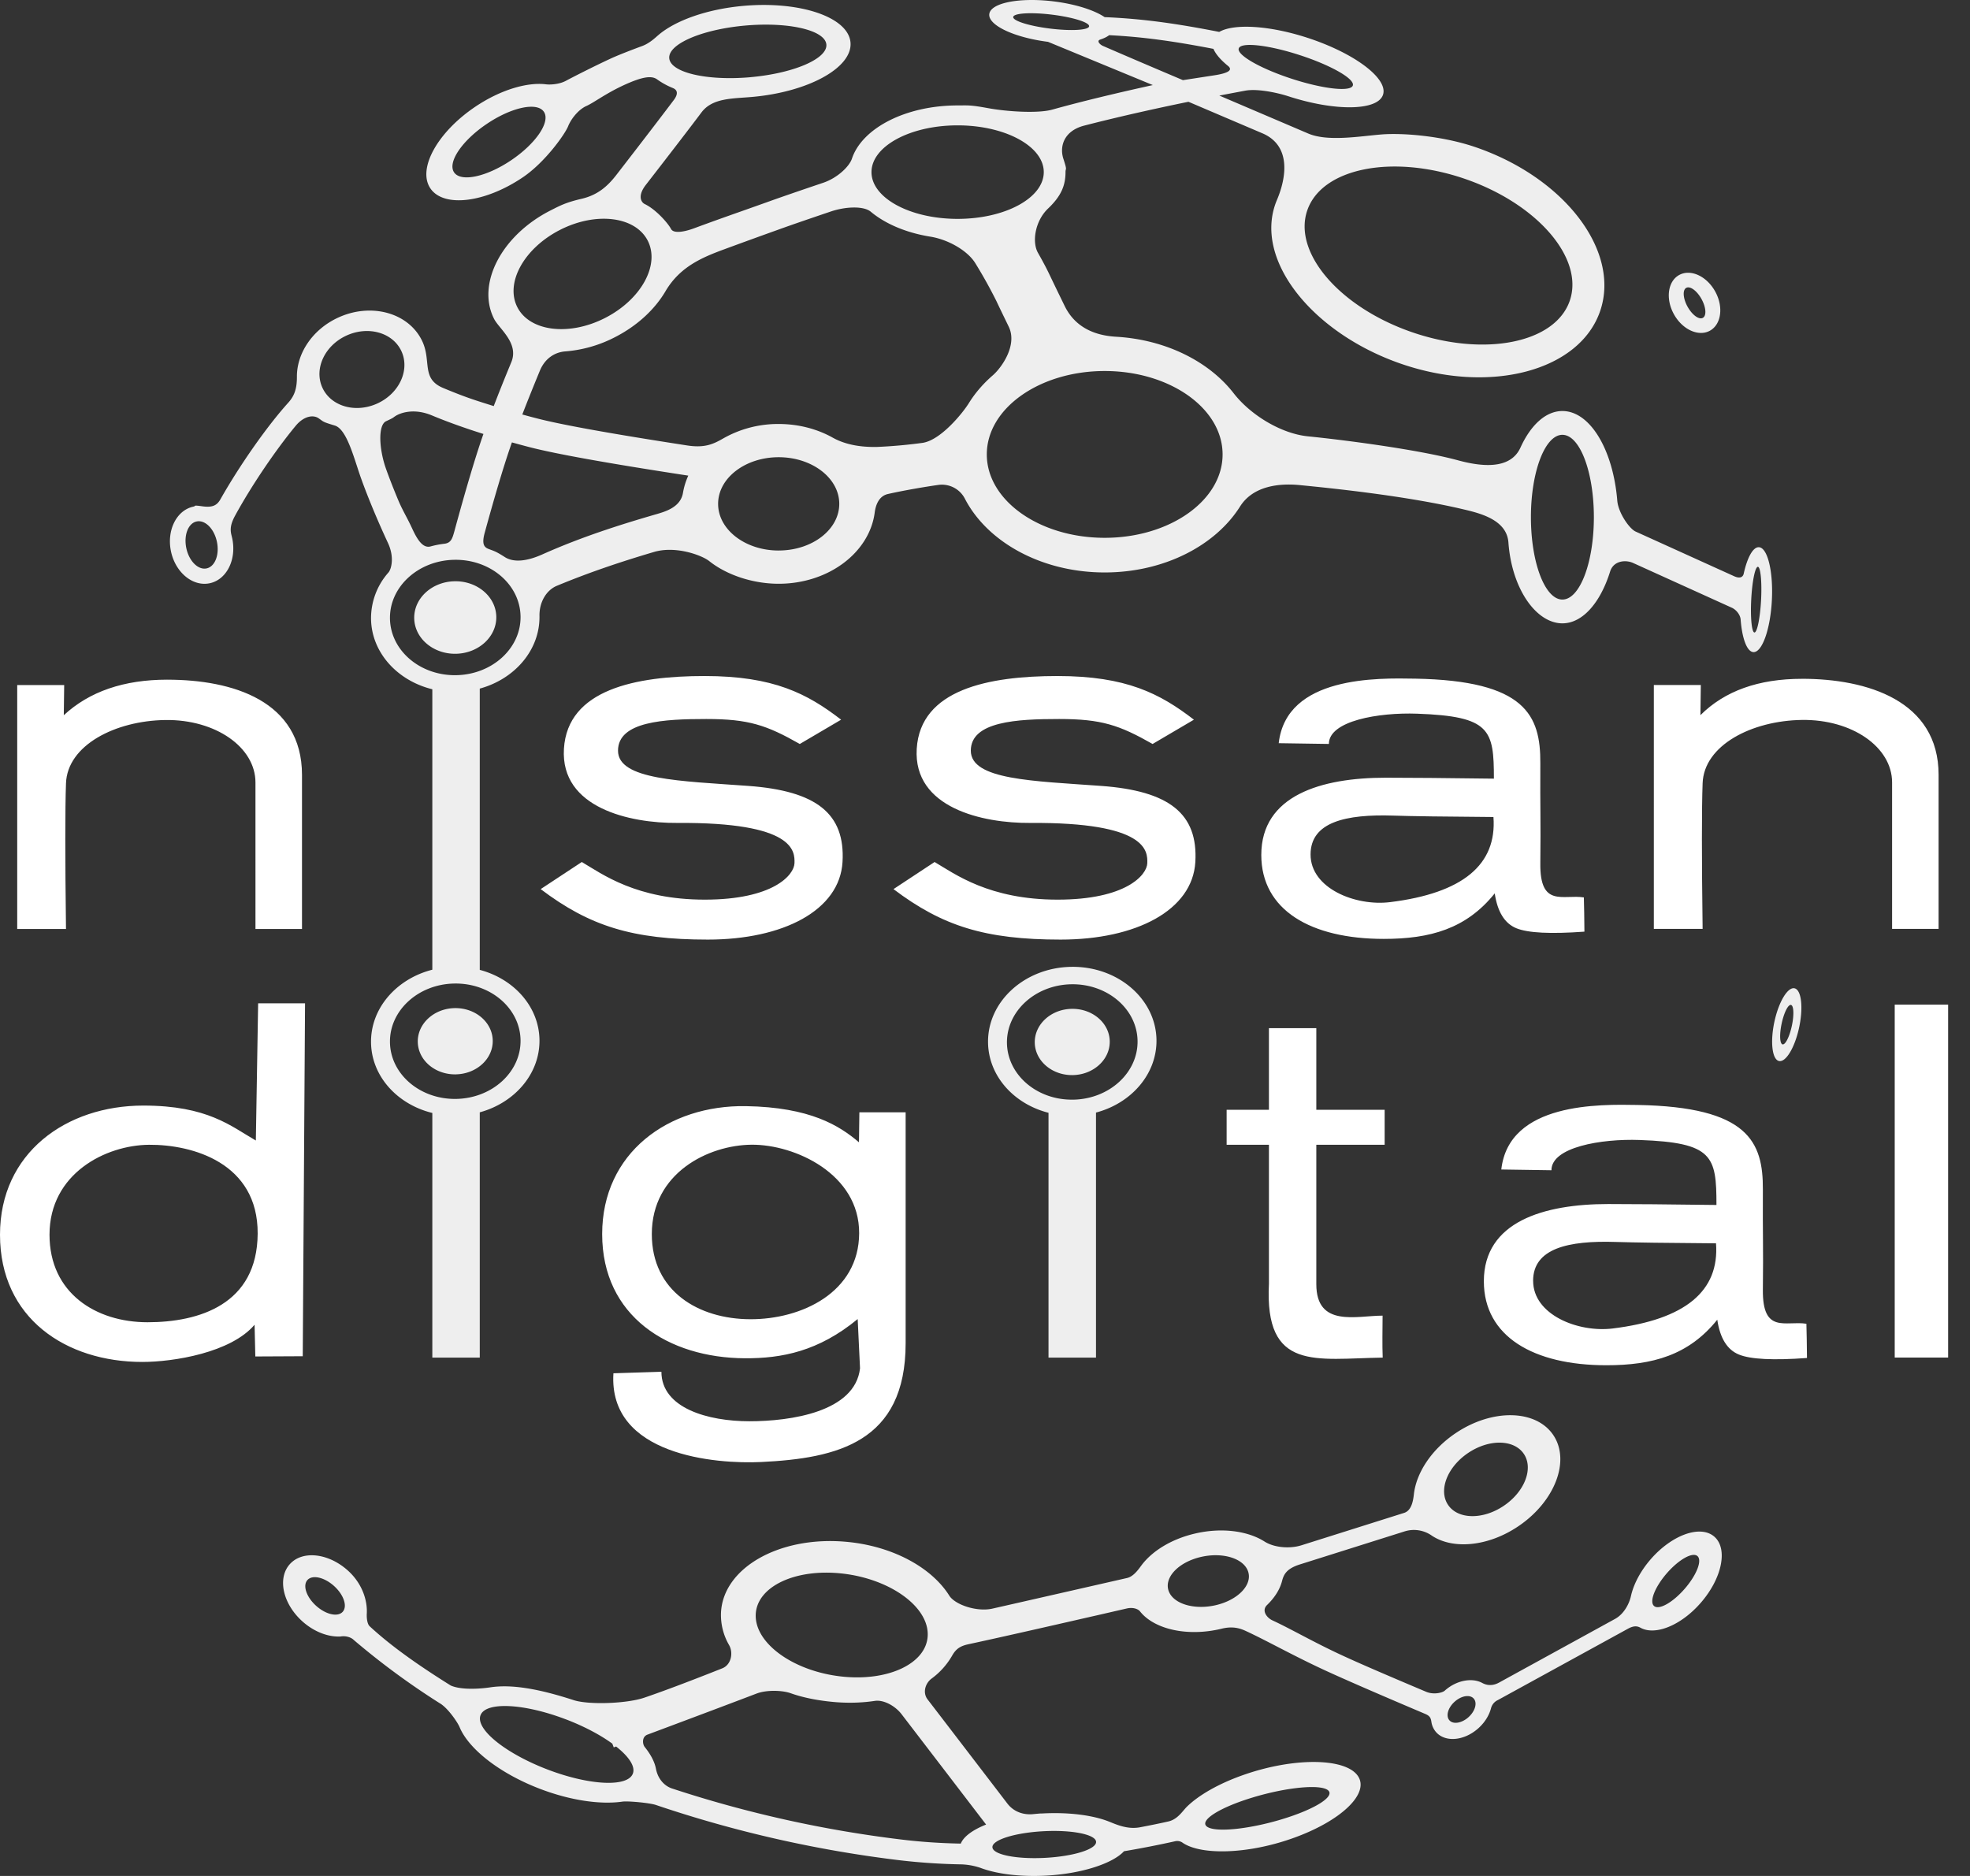 <svg xmlns="http://www.w3.org/2000/svg" width="84" height="80" viewBox="0 0 84 80">
    <rect x="0" y="0" width="84" height="80" fill="#333333" stroke="none"/>
    <g fill="none" fill-rule="evenodd">
        <path fill="#EEE" d="M48.609 77.924c.435-.083.788-.154 1.2-.246.412-.09.615-.453.809-.64.506-.49 1.348-.977 2.406-1.348 2.113-.741 4.287-.734 4.855.016.568.75-.685 1.96-2.799 2.7-1.888.663-3.844.714-4.641.186a.397.397 0 0 0-.316-.076 43.44 43.44 0 0 1-2.197.43c-.466.512-1.783.959-3.33 1.04-1.11.058-2.112-.074-2.788-.331a2.847 2.847 0 0 0-.796-.149 26.345 26.345 0 0 1-2.585-.168 51.682 51.682 0 0 1-10.458-2.365c-.277-.094-1.205-.175-1.423-.144-.934.135-2.215-.043-3.534-.549-1.734-.666-3.04-1.712-3.418-2.634-.08-.192-.496-.814-.85-1.016a32.164 32.164 0 0 1-3.665-2.698c-.087-.09-.307-.188-.561-.144-.52.027-1.126-.196-1.63-.65-.83-.748-1.068-1.838-.53-2.435.537-.597 1.646-.475 2.476.273.596.536.836 1.248.806 1.829-.012.202.021.452.123.547.973.902 2.203 1.743 3.456 2.526.453.202 1.274.14 1.673.08.937-.144 2.104.068 3.57.544.635.205 2.25.154 3.014-.106.822-.28 1.93-.698 3.322-1.251.382-.152.477-.659.292-.988a2.548 2.548 0 0 1-.346-1.407c.108-1.89 2.47-3.236 5.274-3.006 2.009.164 3.7 1.092 4.458 2.3.241.386 1.167.704 1.836.556.668-.15 5.454-1.24 5.747-1.307.292-.067.509-.404.626-.558.449-.589 1.24-1.087 2.218-1.325 1.16-.284 2.29-.132 3.015.328.408.26 1.072.318 1.576.16l4.376-1.381c.308-.097.382-.485.416-.786.1-.914.743-1.913 1.777-2.611 1.562-1.054 3.427-1.02 4.167.076.739 1.096.072 2.838-1.491 3.892-1.308.882-2.83 1.002-3.723.374a1.328 1.328 0 0 0-1.118-.158l-4.47 1.41c-.564.178-.688.42-.762.708-.092.359-.315.71-.638 1.022-.252.243-.004.549.223.654.818.378 1.766.938 3.01 1.51.695.322 1.88.834 3.55 1.538.323.136.695.039.79-.046.502-.452 1.172-.564 1.603-.33.163.088.41.15.716-.017 1.128-.62 2.778-1.524 4.947-2.716.387-.212.607-.66.675-.97.111-.5.4-1.063.843-1.573.909-1.045 2.124-1.477 2.713-.964.59.512.332 1.776-.577 2.82-.841.969-1.945 1.41-2.572 1.064-.143-.08-.296-.088-.536.044l-5.551 3.044a.526.526 0 0 0-.286.347c-.078.297-.26.6-.536.849-.597.538-1.403.615-1.801.174a.851.851 0 0 1-.205-.444c-.026-.168-.063-.254-.27-.341-2.012-.853-3.428-1.469-4.246-1.846-1.4-.646-2.492-1.271-3.412-1.695-.302-.14-.609-.19-1.014-.091-1.455.355-2.88.027-3.484-.74-.078-.097-.289-.184-.562-.122l-.235.054-1.075.247-.152.034c-2.4.55-4.065.926-5.286 1.189-.338.073-.531.185-.704.495a3.16 3.16 0 0 1-.873.972c-.267.2-.39.598-.169.887.661.861 1.785 2.328 3.404 4.443.268.349.678.489 1.092.45.415-.04.27-.023.409-.03 1.095-.058 2.085.07 2.76.32.298.11.812.38 1.392.27m-11.305-5.39c-.53.08-1.095.1-1.68.053-.664-.055-1.336-.175-1.91-.38-.36-.128-1.028-.147-1.45.013-1.044.398-2.595.982-4.654 1.752-.252.094-.215.409-.118.53.256.317.422.633.478.93.082.424.352.728.687.838a50.739 50.739 0 0 0 9.873 2.188c.778.092 1.592.146 2.437.162.123-.304.514-.588 1.08-.812a5824.337 5824.337 0 0 0-3.606-4.708c-.269-.35-.759-.622-1.137-.566m-13.159.794c-1.793-.688-3.43-.771-3.655-.184-.226.587 1.046 1.62 2.84 2.31 1.793.688 3.429.77 3.654.183.117-.303-.166-.725-.714-1.158l-.1.039-.061-.161c-.502-.365-1.183-.73-1.964-1.03m20.411 5.901c1.221-.064 2.198-.37 2.181-.684-.017-.314-1.02-.516-2.24-.452-1.22.064-2.197.37-2.18.684.015.314 1.019.516 2.24.452M13.48 68.48c.416.374.923.488 1.133.254.21-.234.045-.726-.37-1.1-.416-.374-.923-.488-1.134-.254-.21.234-.044.726.371 1.1m48.266-4.303c.42.622 1.483.64 2.374.038.892-.601 1.274-1.593.855-2.215-.42-.623-1.483-.64-2.375-.038-.892.6-1.274 1.593-.854 2.215m-11.924 3.642c.176.567 1.079.851 2.019.633.939-.218 1.558-.855 1.382-1.422-.175-.568-1.079-.852-2.018-.634-.94.218-1.558.855-1.383 1.423m-17.599 1.06c-.02 1.21 1.604 2.38 3.63 2.612 2.025.232 3.685-.562 3.705-1.773.022-1.211-1.603-2.38-3.628-2.613-2.026-.232-3.685.562-3.707 1.773m38.305-.391c.21.183.795-.146 1.306-.733.511-.588.755-1.213.544-1.396-.21-.182-.794.146-1.306.734-.51.588-.754 1.212-.544 1.395m-7.911 4.74c.285-.256.384-.612.22-.793-.163-.182-.527-.122-.813.136-.286.257-.384.613-.22.794.163.182.527.12.813-.136m-11.155 4.666c.339.259 1.767.12 3.19-.31 1.424-.43 2.304-.986 1.966-1.245-.338-.259-1.767-.12-3.19.31-1.424.429-2.304.987-1.966 1.245m-6.696-66.15c.161.336.212.446.629 1.3.416.856 1.195 1.258 2.192 1.316 2.126.123 3.965 1.057 5.014 2.408.725.934 2.028 1.726 3.175 1.84 1.628.164 4.73.57 6.408 1.026 1.678.455 2.374.055 2.648-.547.434-.955 1.074-1.559 1.788-1.559 1.183 0 2.164 1.658 2.34 3.825.042.507.508 1.19.782 1.315l4.204 1.906c.248.112.374.036.406-.114.151-.683.395-1.138.647-1.124.37.019.617 1.036.552 2.27-.065 1.236-.417 2.222-.787 2.203-.276-.015-.483-.587-.544-1.39-.014-.192-.176-.411-.376-.503l-4.208-1.908c-.308-.14-.832-.112-.982.366-.413 1.323-1.17 2.208-2.034 2.208-1.114 0-2.158-1.462-2.302-3.45-.07-.967-1.21-1.244-1.904-1.408-2.459-.583-5.678-.908-6.99-1.037-.878-.087-1.994.03-2.551.916-1.05 1.664-3.238 2.809-5.77 2.809-2.696 0-5.005-1.3-5.96-3.144a1.102 1.102 0 0 0-1.138-.588c-.586.083-1.5.24-2.145.387-.39.088-.522.479-.562.784-.219 1.71-1.969 3.043-4.096 3.043-1.108 0-2.218-.376-2.959-.965-.32-.255-1.437-.665-2.36-.39-1.283.38-2.653.826-4.141 1.443-.438.182-.749.684-.739 1.286.024 1.448-1.053 2.689-2.546 3.097V41.36c1.454.384 2.522 1.564 2.546 2.978.024 1.448-1.053 2.689-2.546 3.097v10.459h-2.023V47.462c-1.488-.364-2.589-1.558-2.613-2.994-.025-1.47 1.085-2.726 2.613-3.115v-11.96c-1.488-.365-2.589-1.559-2.613-2.995a2.943 2.943 0 0 1 .744-1.986c.117-.136.263-.637-.018-1.248a38.58 38.58 0 0 1-.615-1.392c-.2-.48-.381-.94-.538-1.378-.29-.81-.596-2.087-1.116-2.246-.519-.158-.46-.148-.688-.308-.228-.161-.632-.104-.983.32-.853 1.03-1.893 2.562-2.588 3.84-.277.51-.167.723-.117.96.192.904-.237 1.759-.958 1.912-.721.154-1.461-.454-1.653-1.356-.191-.903.237-1.76.958-1.912.127-.027-.05-.072.377-.013.428.06.623-.033.773-.299.82-1.451 1.991-3.122 2.893-4.12.268-.298.37-.606.368-1.108-.005-.993.656-2.006 1.744-2.513 1.422-.663 3.035-.213 3.604 1.006.395.849-.058 1.595.892 1.99.95.395 1.323.511 2.153.77.212-.552.416-1.065.75-1.875s-.52-1.421-.734-1.84c-.76-1.491.312-3.56 2.394-4.622.43-.218.66-.345 1.337-.503.676-.159 1.096-.52 1.48-1.016 1.094-1.413 1.926-2.5 2.448-3.192.169-.225.197-.419-.04-.516a3.187 3.187 0 0 1-.661-.362c-.24-.182-.647-.118-1.427.24-.78.36-1.266.741-1.599.89-.333.15-.647.54-.777.865-.129.326-.977 1.533-1.933 2.177-1.615 1.09-3.38 1.3-3.94.47-.56-.831.295-2.388 1.91-3.478 1.079-.727 2.223-1.062 3.03-.958.14.018.537.01.835-.149.298-.16 1.251-.646 1.946-.965.311-.143.956-.391 1.291-.513.335-.12.581-.365.708-.473.723-.62 2.07-1.11 3.645-1.248 2.418-.211 4.455.487 4.549 1.56.094 1.073-1.79 2.115-4.21 2.326-.83.073-1.68.039-2.145.66-.467.622-1.256 1.65-2.372 3.089-.372.48-.19.749-.046.818.488.234 1.002.832 1.118 1.059.116.227.629.107.983-.025 1.2-.444 2.072-.741 3.231-1.157.493-.177 1.252-.439 2.277-.785.623-.211 1.118-.705 1.225-1.028.43-1.295 2.284-2.27 4.507-2.27.455 0 .523-.026 1.31.118.785.144 2.113.232 2.727.06 1.214-.34 2.756-.71 4.286-1.046l-4.468-1.844c-1.444-.182-2.563-.71-2.505-1.185.059-.477 1.287-.719 2.744-.54.935.115 1.736.375 2.175.672 1.57.067 2.958.252 4.886.63.624-.36 2.125-.281 3.756.249 2.007.652 3.452 1.739 3.228 2.428-.224.689-2.032.719-4.038.067-.472-.153-1.32-.333-1.832-.239-.512.095-.74.139-1.11.21l3.792 1.619c.827.353 2.182.117 3.106.04.924-.077 2.643.064 4.038.545 3.805 1.31 6.177 4.439 5.3 6.99-.879 2.55-4.675 3.556-8.48 2.246-3.805-1.31-6.358-4.49-5.299-6.99.421-.995.593-2.322-.618-2.84L50.675 4.34c-1.58.324-3.11.672-4.446 1.017-.864.223-1.06.887-.886 1.417.173.53.09.372.09.566 0 .572-.188 1.024-.741 1.55-.554.525-.698 1.422-.434 1.89.264.468.376.687.508.964m-5.097-1.652c-1.032-.166-1.923-.548-2.539-1.063-.301-.252-1.069-.225-1.706-.009-.976.33-1.701.58-2.172.75-.873.313-1.55.559-2.346.852-.955.352-1.91.743-2.531 1.8-.45.765-1.197 1.47-2.159 1.96a5.53 5.53 0 0 1-2.107.603c-.451.032-.871.297-1.088.821-.287.696-.538 1.32-.75 1.87.194.053.394.108.6.16 1.035.272 3.184.66 6.429 1.16.756.116 1.121-.058 1.554-.308a4.723 4.723 0 0 1 2.348-.607c.854 0 1.648.215 2.306.583.497.278 1.124.41 1.882.396a21.214 21.214 0 0 0 1.953-.175c.781-.12 1.717-1.285 1.97-1.696.268-.432.612-.83 1.018-1.182.376-.326 1.064-1.29.68-2.078-.383-.789-.388-.8-.527-1.095a20.37 20.37 0 0 0-.893-1.603c-.32-.53-1.14-1.013-1.922-1.139M29.122 21.017c.043-.255.12-.5.226-.734-3.422-.524-5.682-.93-6.798-1.222-.248-.065-.488-.13-.722-.195-.028.076-.053.15-.078.223-.288.841-.649 2.05-1.08 3.622-.128.466-.047.62.165.7.245.093.302.097.69.345.39.249.965.17 1.595-.111 1.694-.758 3.371-1.284 4.858-1.715.383-.112 1.041-.293 1.144-.913m-8.568-2.338c.018-.057.039-.115.06-.173-.841-.265-1.572-.53-2.2-.792-.762-.317-1.338-.11-1.554.029-.125.081-.051.059-.398.22-.348.163-.306 1.185.003 2.046.15.42.324.86.517 1.323.186.443.373.729.589 1.198.205.446.447.866.789.772a3.99 3.99 0 0 1 .593-.115c.277-.033.337-.224.42-.526.472-1.735.865-3.06 1.18-3.982m-1.1 28.184c1.538-.028 2.766-1.152 2.743-2.51-.023-1.36-1.288-2.438-2.826-2.41-1.537.027-2.765 1.151-2.742 2.51.023 1.359 1.288 2.438 2.826 2.41m0-18.07c1.537-.028 2.765-1.152 2.742-2.51-.023-1.36-1.288-2.438-2.826-2.41-1.537.027-2.765 1.151-2.742 2.51.023 1.359 1.288 2.438 2.826 2.41m6.343-15.232c1.535-.783 2.352-2.258 1.823-3.296-.529-1.037-2.202-1.245-3.738-.463-1.536.783-2.352 2.259-1.823 3.297.529 1.037 2.203 1.245 3.738.462m-9.692 3.638c.929-.433 1.38-1.43 1.01-2.226-.371-.796-1.425-1.09-2.354-.657-.93.433-1.381 1.43-1.01 2.226s1.425 1.09 2.354.657m-6.857 5.9c-.117-.552-.504-.938-.864-.861-.36.076-.556.586-.439 1.139.117.553.505.939.865.862.36-.077.556-.587.438-1.14m37.856-.164c2.776 0 5.027-1.593 5.027-3.556 0-1.965-2.25-3.557-5.027-3.557-2.776 0-5.027 1.592-5.027 3.557 0 1.963 2.25 3.556 5.027 3.556m19.516 2.633c.741 0 1.342-1.572 1.342-3.512s-.601-3.513-1.342-3.513c-.742 0-1.342 1.573-1.342 3.513s.6 3.512 1.342 3.512m8.188 1.404c.116.006.243-.616.284-1.39.04-.772-.022-1.403-.136-1.41-.116-.005-.244.616-.284 1.39-.04.772.021 1.403.136 1.41m-41.606-3.496c1.427 0 2.584-.89 2.584-1.99 0-1.097-1.157-1.988-2.584-1.988-1.426 0-2.582.89-2.582 1.989 0 1.099 1.156 1.99 2.582 1.99M21.798 6.832c1.058-.714 1.682-1.638 1.393-2.065-.288-.428-1.379-.195-2.436.518-1.057.713-1.681 1.638-1.393 2.065.288.427 1.379.195 2.436-.518m10.184-3.539c1.85-.162 3.307-.786 3.254-1.395-.054-.609-1.596-.97-3.446-.809-1.85.162-3.306.786-3.253 1.395.053.609 1.596.97 3.445.81m8.851 6.04c2.029 0 3.673-.893 3.673-1.995 0-1.1-1.644-1.993-3.673-1.993S37.16 6.24 37.16 7.34c0 1.102 1.644 1.994 3.673 1.994m10.909-7.25c-1.749-.338-3.036-.512-4.448-.584-.092.072-.22.134-.378.186-.174.056-.014.217.112.272.75.327 1.887.814 3.412 1.46l1.258-.194c.668-.094.889-.232.663-.414-.307-.25-.522-.497-.62-.725m3.347 1.277c1.342.436 2.506.563 2.596.284.091-.28-.924-.861-2.267-1.297-1.343-.437-2.506-.564-2.597-.284-.09.28.924.86 2.268 1.297M44.784 1.22c.894.11 1.635.066 1.655-.098.02-.165-.688-.387-1.582-.497-.893-.11-1.634-.065-1.654.1-.02.163.687.386 1.581.495m15.428 12.948c3.091 1.064 6.101.462 6.722-1.343.622-1.806-1.379-4.133-4.47-5.197-3.091-1.064-6.1-.463-6.722 1.342-.622 1.806 1.38 4.133 4.47 5.198m15.645 31.079c-.292-.062-.381-.807-.2-1.663.183-.856.567-1.5.86-1.438.292.062.381.807.199 1.663-.182.857-.566 1.5-.859 1.438m.151-.71c.12.026.298-.33.396-.794.1-.465.082-.862-.038-.887-.121-.026-.298.33-.397.794-.099.465-.081.862.04.888m-3.097-30.436c-.484.268-1.173-.044-1.536-.7-.364-.655-.264-1.404.221-1.673.486-.27 1.173.043 1.537.699.363.655.264 1.404-.222 1.674m-.303-.548c.164-.09.138-.45-.058-.803-.195-.353-.487-.565-.65-.475-.164.09-.139.45.057.804.196.352.488.565.651.474M19.439 27.88c-.967.017-1.762-.66-1.777-1.515-.014-.854.758-1.56 1.724-1.577.966-.017 1.761.66 1.776 1.514.014.854-.758 1.56-1.724 1.578m-.002 17.936c-.883.016-1.609-.603-1.622-1.383-.014-.78.692-1.426 1.574-1.442.883-.016 1.61.604 1.622 1.384.014.78-.692 1.425-1.574 1.44m27.297 1.63v10.45h-2.025v-10.44c-1.47-.374-2.554-1.561-2.578-2.986-.03-1.753 1.554-3.202 3.537-3.238 1.983-.036 3.615 1.356 3.645 3.108.024 1.458-1.069 2.708-2.579 3.106m-.971-.55c1.538-.028 2.766-1.152 2.743-2.511-.023-1.359-1.289-2.437-2.826-2.41-1.537.028-2.765 1.152-2.743 2.51.024 1.36 1.289 2.439 2.826 2.41m-.018-1.047c-.882.016-1.609-.604-1.622-1.384-.013-.78.692-1.426 1.575-1.441.883-.016 1.61.603 1.622 1.383.013.78-.692 1.426-1.575 1.442"/>
        <path fill="#FFF" d="M7.135 28.985c2.78 0 5.742.9 5.742 4.062v6.57h-1.984V33.37c0-1.506-1.702-2.694-3.841-2.665-2.14.029-4.18 1.076-4.238 2.699-.039 1.082-.039 3.152 0 6.212H.734V29.215h2.003L2.72 30.5c1.09-1.01 2.562-1.516 4.414-1.516zm69.702-.038c2.78 0 5.824.933 5.824 4.096v6.57h-1.983v-6.246c0-1.506-1.703-2.694-3.842-2.665-2.14.029-4.179 1.076-4.237 2.7-.04 1.081-.04 3.152 0 6.21h-2.08V29.212h2.003l-.017 1.286c1.036-1.034 2.48-1.55 4.332-1.55zm-46.792-.118c2.941 0 4.376.75 5.82 1.862l-1.762 1.036c-1.419-.806-2.182-1.065-3.986-1.065-1.804 0-3.765.104-3.765 1.35 0 1.247 2.649 1.291 5.555 1.503 2.907.212 4.138 1.183 4.018 3.244-.12 2.061-2.526 3.31-5.744 3.31s-5.043-.577-7.127-2.153l1.754-1.156c.869.513 2.326 1.605 5.243 1.605 2.917 0 3.811-1.05 3.826-1.556.014-.506.018-1.75-4.998-1.715-2.011.014-4.988-.632-4.833-3.163.154-2.53 3.059-3.102 6-3.102zm15.044 0c2.94 0 4.375.75 5.819 1.862l-1.762 1.036c-1.418-.806-2.18-1.065-3.985-1.065-1.805 0-3.766.104-3.766 1.35 0 1.247 2.65 1.291 5.556 1.503 2.906.212 4.137 1.183 4.018 3.244-.12 2.061-2.528 3.31-5.745 3.31s-5.043-.577-7.126-2.153l1.753-1.156c.869.513 2.326 1.605 5.244 1.605 2.916 0 3.811-1.05 3.825-1.556.015-.506.019-1.75-4.998-1.715-2.01.014-4.987-.632-4.833-3.163.155-2.53 3.059-3.102 6-3.102zM13.007 42.786l-.098 15.05-2.022.01-.032-1.353C9.845 57.685 7.4 58.08 6.067 58.08 2.822 58.08 0 56.223 0 52.654c0-3.488 2.822-5.507 6.11-5.507 2.748 0 3.732.877 4.799 1.49l.098-5.85h2zM2.111 52.654c0 2.489 1.978 3.733 4.178 3.733s4.68-.759 4.698-3.778c.018-3.02-2.785-3.804-4.632-3.79-1.846.014-4.244 1.224-4.244 3.835zm58.23-23.713c4.715.084 5.348 1.57 5.338 3.604-.011 2.035.022 2.363 0 4.27-.023 1.907.974 1.316 1.856 1.455.012.406.02.892.024 1.46-1.44.105-2.409.057-2.906-.147-.496-.205-.802-.7-.918-1.485-1.218 1.514-2.756 1.941-4.733 1.941-3.105 0-5.221-1.226-5.221-3.58 0-2.54 2.552-3.294 5.305-3.294 1 0 2.539.013 4.613.04 0-2.086-.149-2.659-3.271-2.77-1.651-.06-3.768.306-3.765 1.29l-2.139-.032c.325-2.875 4.217-2.78 5.817-2.752zm-4.459 7.5c0 1.444 1.915 2.214 3.393 2.03 3.09-.382 4.558-1.592 4.405-3.63-2.08-.015-3.503-.034-4.269-.06-2.03-.066-3.529.275-3.529 1.66zm13.95 10.68c4.714.085 5.347 1.571 5.336 3.606-.01 2.034.023 2.362 0 4.27-.022 1.906.975 1.316 1.856 1.454.012.406.02.892.025 1.46-1.441.106-2.41.057-2.906-.148-.496-.204-.803-.698-.919-1.484-1.218 1.514-2.755 1.942-4.731 1.942-3.106 0-5.222-1.227-5.222-3.582 0-2.54 2.552-3.293 5.305-3.293 1.001 0 2.539.013 4.613.04 0-2.087-.149-2.659-3.272-2.771-1.65-.06-3.767.306-3.764 1.29l-2.138-.032c.323-2.874 4.215-2.78 5.816-2.752zm-4.46 7.5c0 1.446 1.915 2.214 3.393 2.032 3.09-.382 4.558-1.593 4.405-3.632-2.08-.014-3.504-.034-4.27-.058-2.029-.067-3.529.274-3.529 1.658zm-26.756-7.189v9.85c0 4.231-2.927 4.908-6.153 5.065-1.935.094-6.53-.272-6.307-3.784l2.046-.065c.002 1.555 1.99 2.111 3.751 2.111 1.762 0 4.508-.397 4.718-2.258l-.1-2.1c-1.671 1.378-3.236 1.68-4.81 1.672-3.254-.016-6.085-1.786-6.085-5.296 0-3.47 2.831-5.51 6.13-5.456 2.743.046 3.985.83 4.82 1.542l.017-1.28h1.973zm-6.632 8.826c2.192.01 4.642-1.143 4.65-3.669.01-2.525-2.737-3.786-4.583-3.773-1.846.014-4.258 1.203-4.258 3.811 0 2.448 2 3.622 4.191 3.631zm27.057-8.932v1.492h-2.914v5.945c0 1.861 1.724 1.342 2.826 1.342-.002.578-.018 1.273.005 1.79-2.853.04-5.045.61-4.851-3.156v-5.92h-1.804v-1.493h1.804v-3.48h2.02v3.48h2.914zM80.79 57.893h2.277v-15.05H80.79v15.05z"/>
    </g>
</svg>
